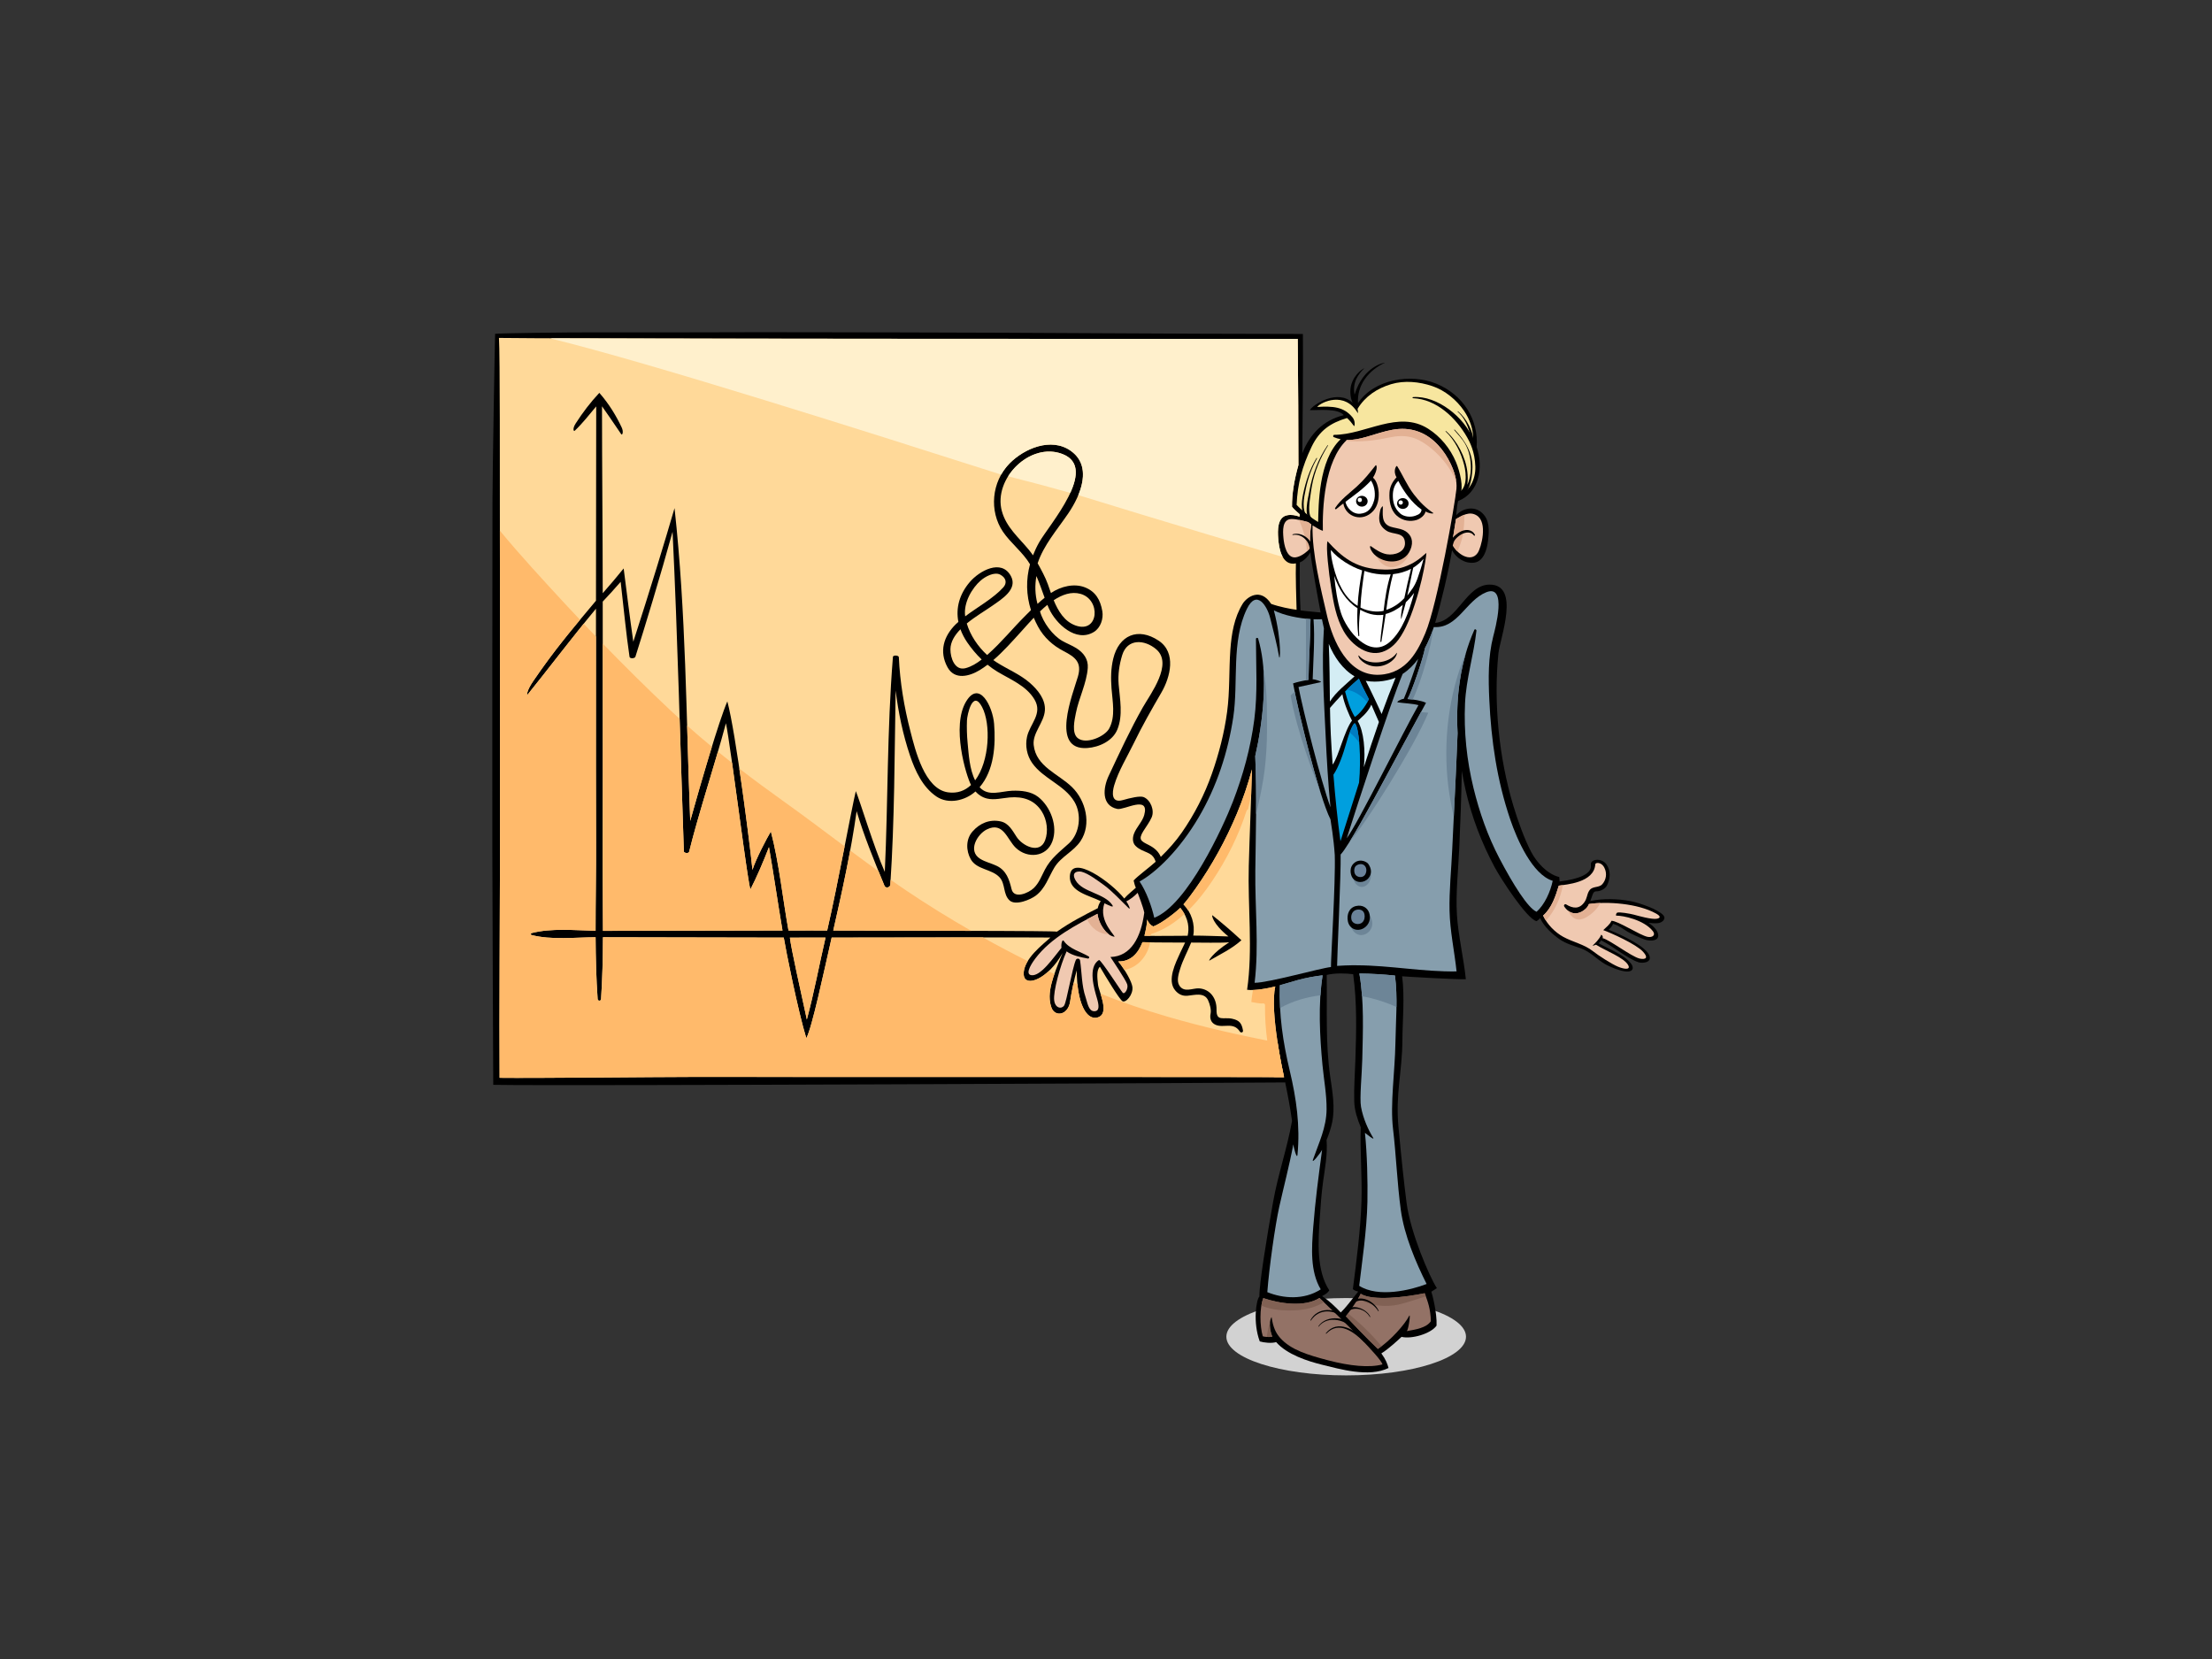 <?xml version="1.0" encoding="utf-8"?>
<!-- Generator: Adobe Illustrator 17.0.0, SVG Export Plug-In . SVG Version: 6.00 Build 0)  -->
<!DOCTYPE svg PUBLIC "-//W3C//DTD SVG 1.1//EN" "http://www.w3.org/Graphics/SVG/1.1/DTD/svg11.dtd">
<svg version="1.1" id="Layer_1" xmlns="http://www.w3.org/2000/svg" xmlns:xlink="http://www.w3.org/1999/xlink" x="0px" y="0px"
	 width="800px" height="600px" viewBox="0 0 800 600" enable-background="new 0 0 800 600" xml:space="preserve">
<rect x="0" y="0" width="800" height="600" fill="#333333" stroke="none"/>
<g>
	<ellipse fill="#D2D2D2" cx="486.865" cy="483.442" rx="43.334" ry="13.985"/>
	<path d="M599.603,333.874c1.46-0.12,3.127-1.478,1.967-2.849c-1.767-2.094-8.678-4.515-11.862-5.12
		c-4.537-0.862-9.877-1.043-14.554-0.033c0.717-1.631,0.858-3.537,2.048-3.498c1.618,0.055,3.455-0.963,4.047-2.259
		c1.147-2.51,1.321-4.868-0.06-7.201c-1.725-2.914-6.188-2.261-5.831-0.12c0.54,3.25-4.404,5.179-11.305,6.004
		c-0.038-0.464-0.12-1.184-0.12-1.6c-4.462-1.077-8.265-5.454-10.173-9.103c-2.532-4.837-4.863-11.468-6.436-16.681
		c-5.185-17.219-7.227-37.256-5.394-55.163c0.541-5.301,8.12-24.94-3.267-24.819c-8.406,0.089-11.447,13.214-19.635,13.838
		c2.013-6.619,4.921-18.862,6.124-26.27c1.506,2.871,4.743,4.935,8.056,4.48c3.356-0.463,4.583-4.683,4.962-7.96
		c0.436-3.757,0.664-7.551-2.321-10.173c-2.812-2.475-6.97-1.507-9.192,1c0.031-0.687,0.305-3.815,0.673-5.13
		c7.669-3.034,9.273-12.124,6.722-19.545c0.799-10.017-5.055-19.018-14.595-22.91c-9.245-3.771-22.463-1.682-28.317,7.029
		c-0.412-6.508,3.799-11.849,9.742-14.613c0.257-0.119-7.776,0.917-10.978,11.561c-0.907-4.576,1.464-7.49,3.476-9.527
		c0.223-0.223-3.503,1.623-4.716,6.07c-0.474,1.739-0.402,4.512,0.537,6.408c-5.293-5.082-14.296,0.497-15.472,2.649
		c2.936,0.098,10.078-0.801,12.266,1.804c-7.368,1.812-12.233,6.762-14.994,13.793c0.047-1.833,0.352-37.042,0.209-43.149
		c-48.217-0.027-96.973-0.49-145.19-0.562c-24.513-0.038-49.03-0.121-73.543-0.026c-12.284,0.05-24.567,0.014-36.849,0.005
		c-11.88-0.009-33.588,0.266-36.565,0.523c-0.116,2.361-0.941,50.294-0.952,60.591c-0.021,21.413-0.042,42.827-0.063,64.242
		c-0.02,20.515-0.003,41.028,0.009,61.538c0.008,16.066,0.325,81.827,0.334,85.249c23.483,0.477,273.782-0.713,286.245-0.866
		c0.061-0.003,0.096-0.057,0.151-0.082c0.965,4.652,1.859,9.308,2.498,14.001c-1.765,9.934-5.074,19.329-6.853,29.29
		c-2.308,12.956-5.04,29.789-4.954,34.206c-1.181,1.248-2.382,9.467,0.132,16.244c1.464,0.447,4.305,0.761,5.926,0.248
		c3.919,4.497,11.439,6.935,16.775,8.228c6.049,1.471,16.763,4.642,23.867,1.142c-0.437-1.529-0.923-2.973-2.598-5.287
		c2.381-1.381,6.516-5.229,7.303-5.979c3.652,0.897,10.622-1.133,12.665-4.057c0.233-4.572-1.638-11.69-1.881-12.263
		c0.692-0.396,1.631-1.132,2.004-1.271c-2.683-4.147-9.621-20.194-10.986-31.033c-1.025-8.117-1.743-14.838-2.898-27.123
		c-1.155-12.282,1.352-19.982,1.407-31.544c0.031-6.721,0.889-15.789-0.095-23.112c1.124,0.12,21.119,1.258,23.039,1.06
		c-0.714-7.237-2.805-16.09-3.226-23.363c-0.456-7.831,0.476-15.935,0.833-23.765c0.425-9.403,0.771-18.806,0.932-28.204
		c0.404,2.352,0.866,4.678,1.383,6.966c2.2,9.704,5.782,19.047,10.475,27.807c2.267,4.239,11.562,18.592,15.129,19.554
		c0.476-0.239,0.952-0.595,1.33-1.126c1.379,3.132,4.483,5.855,6.954,7.61c2.391,1.698,5.276,2.428,7.994,3.434
		c3.232,1.196,5.584,3.87,8.515,5.6c1.454,0.859,9.244,4.482,10.005,1.658c0.34-1.265-1.486-2.866-2.254-3.524
		c-2.328-1.992-7.437-4.18-10.072-5.63c0.394-0.293,0.678-0.656,0.93-1.057c3.963,1.842,9.301,6.467,13.473,7.898
		c1.327,0.454,4.978,0.243,3.973-2.405c-1.206-3.188-9.042-7.057-14.755-9.377c0.654-0.417,1.305-1.295,1.635-2.109
		c2.141,0.635,3.665,1.888,5.236,2.857c1.03,0.636,4.834,2.398,6.377,2.884c1.58,0.497,4.961,0.699,4.717-1.776
		c-0.163-1.64-1.964-3.299-3.492-4.33C597.335,333.898,598.454,333.966,599.603,333.874z M489.781,398.416
		c0.093,3.19,1.132,6.295,2.356,9.282c-0.296,8.854,0.529,17.793,0.262,26.665c-0.301,10.026-1.824,21.921-3.119,31.865
		c0.437,0.437,1.312,0.767,1.937,0.871c-2.484,3.175-4.781,6.125-6.309,7.574c-2.115-2.194-4.31-4.325-6.756-5.913
		c0.291-0.24,1.863-0.837,2.601-2.095c-4.732-7.192-4.007-17.892-3.447-26.048c0.306-4.452,0.591-8.844,1.205-13.271
		c0.691-4.983,1.666-10.01,1.252-15.04c0.832-2.023,1.537-4.104,2.005-6.289c1.145-5.35,0.132-11.128-0.651-16.456
		c-1.812-12.36-1.089-24.579-1.298-36.972c3.314-0.759,6.855-0.571,9.571-0.265c1.422,10.497,1.136,20.471,0.805,30.87
		C490.033,388.273,489.635,393.326,489.781,398.416z M473.925,199.72c0.28,3.347,2.924,17.85,3.69,21.795
		c-2.421-0.266-4.844-0.413-7.257-0.75c-0.344-6.175-0.322-12.919-0.262-17.37C471.406,202.955,473.048,201.382,473.925,199.72z"/>
	<path fill="#F0C9B1" d="M534.06,186.401c4.169,2.575,1.588,11.798,0.357,13.578c-2.554,3.695-7.73,0.301-9.277-3.327
		c0.514-3.078,0.892-5.593,1.439-8.937C528.862,186.414,531.45,184.791,534.06,186.401z"/>
	<path fill="#F0C9B1" d="M515.481,229c-2.589,6.103-6.595,14.571-16.622,15.04c-11.396,0.533-16.831-12.348-18.88-21.209
		c-2.253-9.741-5.532-22.73-5.276-32.813c0.795,0.514,2.844,1.729,3.728,1.968c-0.194-7.829,0.492-25.248,8.67-32.869
		c2.344,0.08,4.683-0.422,7.176-1.136c6.536-1.866,12.146-4.349,18.91-1.795c5.246,1.982,9.171,6.688,11.494,11.617
		c1.329,2.814,2.338,5.956,2.063,9.027C526.326,181.474,519.923,218.528,515.481,229z"/>
	<path fill="#869EAD" d="M505.506,254.009c2.378,0.357,5.275,0.417,7.497,1.013c-5.209,9.068-22.074,43.137-25.941,48.135
		c4.014-12.57,15.944-49.325,20.228-59.427c2.19-1.422,4.044-3.304,5.634-5.459c-0.692,1.875-3.313,10.026-5.226,14.469
		C506.457,252.878,504.914,253.922,505.506,254.009z"/>
	<path fill="#869EAD" d="M482.735,309.224c0.327,9.994-1.503,38.835-1.37,40.515c-3.651,0.34-22.802,5.772-27.617,5.699
		c1.626-13.464,0.099-27.007,0.254-40.526c0.16-13.844,0.605-27.634-0.03-41.46c0.733-3.235,1.359-6.493,1.845-9.772
		c1.554-10.494,2.241-22.43-0.787-32.7c-0.13-0.445-0.801-0.352-0.799,0.113c0.008,9.838,0.673,19.326-0.599,29.158
		c-1.314,10.162-4.055,20.129-7.737,29.679c-3.49,9.061-16.496,37.396-28.434,41.998c-0.936-4.157-2.87-9.486-5.312-13.12
		c5.997-3.322,14.387-11.355,21.361-23.186c6.552-11.119,10.629-23.605,12.527-36.307c1.875-12.551-0.76-27.314,4.894-39.047
		c3.558-7.391,7.382-0.994,8.415,3.132c1.173,4.696,2.516,9.682,3.236,14.027c0.385,2.317,1.069-5.416-1.866-16.672
		c3.749,1.871,8.973,2.849,13.253,3.164c-0.086,7.331-0.631,14.618-0.721,21.952c-1.589,0.231-4.277,0.82-5.585,1.295
		c1.567,9.025,9.318,40.868,13.528,49.188C481.318,297.338,482.342,303.155,482.735,309.224z"/>
	<path fill="#FFD999" d="M426.874,328.333c3.211,3.987,3.211,7.608,2.657,10.097c-4.691-0.01-10.307,0.151-15.629-0.003
		c0.422-1.705,0.941-4.146,1.013-5.911c0.356,1.208,1.274,2.154,2.154,2.545C420.298,333.983,426.004,329.241,426.874,328.333z"/>
	<path fill="#F0C9B1" d="M401.607,346.115c0.687,1.076,5.578,8.322,6.067,9.887c0.491,1.566-0.932,3.798-1.639,3.024
		c-0.708-0.771-7.657-11.635-8.537-11.832c-4.228,2.485-1.701,10.642-0.781,13.801c0.685,2.349,1.174,4.794-1.042,4.732
		c-2.022-0.055-2.435-3.247-3.053-5.048c-1.451-4.239-1.344-8.913-1.997-13.3c-0.12-0.797-1.21-0.907-1.528-0.193
		c-1.285,2.88-3.321,15.069-4.219,16.452c-0.9,1.381-3.254,1.077-3.622-1.862c-0.391-3.129,2.166-12.591,4.495-17.7
		c2.128,1.585,5.346,2.136,7.669,2.592c0.46,0.089,0.708-0.522,0.301-0.764c-2.849-1.715-6.988-2.694-8.947-5.558
		c-0.6-0.883-1.074,0.979-0.877,2.447c-2.84,3.426-7.536,10.472-10.962,9.883c-2.634-0.451,0.944-5.276,1.469-5.977
		c5.731-7.622,15.069-12.325,22.531-16.213c0.274,3.204,3.009,7.804,6.044,8.294c1.048,0.169-5.971-5.579-3.523-12.094
		c1.565,0.741,3.619,1.817,2.837,0.643c-2.861-4.295-10.678-4.583-13.211-8.807c-2.055-3.425,1.085-3.518,2.151-3.229
		c2.479,0.668,5.769,3.205,7.831,4.665c3.074,2.177,6.407,5.874,9.102,8.448c0.987,0.941-0.099-1.468-0.824-2.402
		c1.491-0.76,2.95-1.892,4.106-3.113c0.229,0.604,2.003,5.123,2.392,7.18C412.665,338.973,409.045,345.922,401.607,346.115z"/>
	<path fill="#FFD999" d="M361.365,336.682c-7.211-0.02-14.421-0.038-21.634-0.056c-12.79-0.031-25.582-0.06-38.371-0.087
		c3.355-14.82,6.316-28.114,8.452-43.17c2.642,8.905,6.166,17.516,10.07,26.978c0.422,1.022,2.038,0.683,2.111-0.415
		c1.553-23.361,1.52-46.82,1.925-70.201c0.996,8.018,2.656,16.008,5.205,23.557c1.869,5.535,4.562,11.389,9.537,14.773
		c4.331,2.943,10.411,1.523,14.128-1.815c1.077,1.201,2.421,2.115,4.134,2.548c2.636,0.661,5.585-0.159,8.231-0.387
		c4.853-0.421,9,0.897,11.639,5.1c1.857,2.956,2.42,7.143,1.183,10.411c-1.962,5.181-8.205,1.974-10.29-1.214
		c-1.486-2.27-2.855-5-5.776-5.63c-4.008-0.862-7.555,0.653-10.196,3.665c-2.458,2.802-2.358,6.927-0.634,10.005
		c2.154,3.849,7.561,3.465,10.417,6.546c2.185,2.351,1.213,6.096,3.606,8.344c2.203,2.07,7.704-0.347,9.499-1.711
		c3.464-2.627,4.554-6.529,6.704-10.133c2.372-3.97,6.969-5.791,9.497-9.609c4.071-6.146,1.837-14.699-3.083-19.503
		c-4.99-4.875-13.042-7.385-13.876-15.248c-0.462-4.355,3.73-8.065,4.052-12.47c0.295-4.047-2.625-7.537-5.45-10.003
		c-3.566-3.112-8.145-4.943-12.102-7.482c-0.366-0.235-0.731-0.486-1.091-0.748c3.662-3.134,6.918-6.853,10.099-10.346
		c1.31-1.441,2.84-3.2,4.524-4.978c0.455,1.086,0.961,2.164,1.545,3.237c2.123,3.896,5.331,6.811,9.235,8.827
		c4.249,2.196,6.685,4.083,5.189,9.227c-1.854,6.368-10.138,26.795,3.399,25.835c4.273-0.302,9.14-2.516,10.855-6.681
		c2.121-5.151,0.917-10.962,0.477-16.326c-0.295-3.602,0.231-7.147,1.284-10.591c1.857-6.047,8.077-5.712,12.31-2.104
		c6.207,5.286-2.091,16.136-4.828,20.957c-4.563,8.047-8.456,16.477-12.385,24.844c-1.996,4.252-2.745,10.698,3.132,11.933
		c2.495,0.527,11.772-5.201,9.735,2.216c-0.679,2.469-2.889,4.428-3.759,6.883c-0.503,1.429-0.493,3.142,0.604,4.242
		c2.698,2.709,6.133,1.814,7.292,5.763c-2.04,1.867-6.668,5.287-7.969,6.781c0.224,0.758,0.323,1.636,0.802,2.602
		c-0.578,0.601-3.06,2.54-4.201,3.909c-4.52-5.797-19.2-16.347-19.666-8.103c-0.323,5.701,6.956,6.936,11.17,9.063
		c-0.553,0.801-0.898,1.661-1.072,2.548c-4.585,2.33-9.983,5.072-14.759,8.477C381.47,336.773,367.098,336.698,361.365,336.682z"/>
	<path fill="#FFD999" d="M352.67,282.228c-2.042-4.038-2.329-9.472-2.722-13.585c-0.256-2.692-0.331-5.395-0.232-8.098
		c0.067-1.922,2.033-11.39,5.466-4.853C358.428,261.868,357.91,275.248,352.67,282.228z"/>
	<path fill="#FFD999" d="M373.596,200.842c-0.478-0.665-0.949-1.334-1.485-1.984c-3.72-4.494-8.177-8.163-9.775-14.009
		c-3.213-11.75,10.27-25.209,21.987-20.615c13.176,5.162-4.871,25.535-8.475,31.867
		C374.957,197.667,374.218,199.248,373.596,200.842z"/>
	<path fill="#FFD999" d="M374.835,208.341c1.124,2.542,2.003,5.216,2.963,7.84c-0.892,0.717-1.752,1.466-2.571,2.22
		C374.305,214.941,374.253,211.594,374.835,208.341z"/>
	<path fill="#F0C9B1" d="M473.825,198.041c-0.769,1.389-3.253,3.254-5.156,3.522c-3.411,0.484-4.278-4.711-4.484-6.915
		c-0.239-2.571-0.548-6.883,2.904-6.941c1.936-0.033,4.846,0.812,6.059,1.129c0.364,0.301,0.727,0.599,1.104,0.864
		C473.765,192.453,473.683,195.248,473.825,198.041z"/>
	<path fill="#E3B194" d="M527.128,199.454c0.725-1.807,1.442-3.614,1.832-5.532c0.52-2.576,0.645-5.163,0.666-7.763
		c-1.056,0.396-2.078,1.001-3.046,1.554c-0.548,3.344-0.926,5.859-1.439,8.937C525.567,197.653,526.276,198.633,527.128,199.454z"/>
	<path fill="#E3B194" d="M502.225,158.265c6.202-1.321,9.897-0.214,14.12,2.902c3.91,2.887,7.442,6.95,9.554,11.326
		c0.265,0.548,0.527,1.109,0.776,1.678c-0.274-2.194-1.047-4.365-1.995-6.368c-2.323-4.928-6.248-9.635-11.494-11.617
		c-6.764-2.554-12.374-0.07-18.91,1.795c-2.493,0.713-4.832,1.215-7.176,1.136c-0.1,0.094-0.187,0.205-0.286,0.301
		C492.116,159.943,497.011,159.375,502.225,158.265z"/>
	<path fill="#E3B194" d="M509.539,196.859c-0.664,1.754-2.335,3.771-4.113,4.459c-2.829,1.094-6.162,0.199-8.319-1.871
		c0.99,3.459,3.939,6.618,7.849,5.411c3.533-1.093,5.565-4.793,4.635-8.171C509.571,196.744,509.564,196.799,509.539,196.859z"/>
	<path fill="#E3B194" d="M474.251,189.7c-0.377-0.266-0.74-0.563-1.104-0.864c-0.713-0.186-2.018-0.553-3.363-0.82
		c1.597,3.494,2.695,7.473,2.879,11.4c0.505-0.463,0.922-0.94,1.162-1.374C473.683,195.248,473.765,192.453,474.251,189.7z"/>
	<path fill="#869EAD" d="M479.418,265.736c0.381,8.21,0.937,18.076,1.773,26.245c-3.604-9.954-9.879-34.822-11.565-43.505
		c2.43-0.539,4.96-1.102,8.091-1.785c0.565-0.125-2.185-1.077-2.967-1.005c0.203-6.867,0.841-14.653,0.308-21.721
		c1.034,0.042,2.059,0.048,3.047-0.016c0.228,1.108,0.458,2.218,0.708,3.319C477.951,239.993,478.831,253.091,479.418,265.736z"/>
	<path fill="#D4EDF4" d="M491.009,260.752c1.085-1.08,3.608-2.875,4.962-5.911c0.874,2.099,1.621,3.69,2.737,6.276
		c-1.904,5.416-3.694,10.878-5.452,16.347C493.843,271.68,493.315,264.502,491.009,260.752z"/>
	<path fill="#D4EDF4" d="M493.95,246.23c4.355,0.817,8.777-0.259,10.779-1.139c-1.7,4.194-3.518,8.885-5.055,13.144
		C499.219,257.091,495.414,248.976,493.95,246.23z"/>
	<path fill="#009FDE" d="M495.061,252.85c-1.278,2.885-3.6,5.562-5.082,6.445c-1.73-2.904-2.622-5.879-3.519-9.21
		c1.587-1.601,3.229-3.154,4.999-4.63C492.526,247.983,493.799,250.417,495.061,252.85z"/>
	<path fill="#D4EDF4" d="M488.964,260.614c-2.738,3.571-4.939,13.329-7,15.906c-0.254-3.605-0.481-7.212-0.661-10.823
		c-0.158-3.215-0.241-6.447-0.295-9.685c1.469-1.698,2.952-3.34,4.482-4.934C486.105,254.515,488.121,259.082,488.964,260.614z"/>
	<path fill="#D4EDF4" d="M480.977,253.733c-0.092-6.954-0.095-13.931-0.408-20.866c1.949,4.769,5.056,9.245,9.329,11.737
		C486.872,247.457,483.191,250.201,480.977,253.733z"/>
	<path fill="#009FDE" d="M482.254,280.189c1.834-2.685,3.438-7.14,4.686-11.601c1.249-4.464,2.704-7.378,3.116-6.96
		c1.525,1.545,2.299,12.732,1.467,21.419c-2.08,6.595-4.631,14.631-6.726,21.207C483.7,296.258,482.886,288.232,482.254,280.189z"/>
	<path fill="#007CC2" d="M492.963,252.446c0.521,0.471,1.051,0.964,1.574,1.471c0.189-0.349,0.364-0.707,0.524-1.066
		c-1.262-2.433-2.535-4.867-3.602-7.395c-1.535,1.28-2.965,2.626-4.355,4.004C489.245,249.809,491.125,250.794,492.963,252.446z"/>
	<path fill="#007CC2" d="M491.596,268.684c-0.301-3.598-0.838-6.348-1.54-7.056c-0.284-0.289-1.066,1.012-1.933,3.316
		C489.512,266.004,490.657,267.266,491.596,268.684z"/>
	<path fill="#F7E69F" d="M474.323,161.663c2.887-6.065,6.945-8.724,12.855-10.485c0.911,0.816,1.718,1.791,2.529,2.922
		c0.18,0.252,0.605-1.746-0.542-3.145c-3.218-3.932-7.226-4.078-12.791-3.79c1.464-1.764,9.943-5.817,14.661,2.193
		c0.194,0.332,0-1.402-0.05-1.499c2.75-4.546,7.064-7.399,12.14-8.92c4.797-1.437,10.181-0.888,14.866,0.69
		c4.639,1.558,8.786,4.988,11.527,8.992c2.003,2.927,3.464,6.919,3.193,10.174c-2.995-7.789-12.923-15.829-21.673-15.18
		c-0.261,0.018-0.228,0.387,0.023,0.398c8.529,0.369,15.57,7.159,19.566,14.184c0.996,1.747,2.773,5.171,2.953,10.519
		c0.163,4.831-2.342,9.099-5.533,10.037c1.421-2.214-0.052-8.259-1.477-11.645c-2.082-4.935-5.596-9.231-10.083-12.07
		c-10.799-6.828-22.595,2.188-33.924,2.227c-0.423,0-0.588,0.653-0.185,0.825c0.842,0.355,1.669,0.589,2.488,0.759
		c-8.098,7.598-7.977,24.116-8.14,29.936c-2.6-1.494-6.025-4.232-7.786-6.192C469.267,174.87,470.969,168.705,474.323,161.663z"/>
	<path fill="#FFD999" d="M321.234,389.502c-23.754-0.005-47.51-0.007-71.267-0.014c-12.061,0-56.818,0.477-69.273,0.321
		c-0.163-20.309,0.131-65.711,0.14-80.798c0.007-20.492,0.029-40.982,0.01-61.474c-0.019-20.756-0.04-41.51-0.061-62.265
		c-0.01-10.501,0.068-57.74-0.327-63.056c12.693,0.318,240.529,0.381,288.885,0.353c0.126,11.626,0.286,37.174,0.249,45.621
		c-1.563,5.625-2.352,10.456-2.315,15.085c0.721,0.962,1.758,1.81,2.772,2.713c-0.023,0.287-0.07,0.717-0.052,0.87
		c-1.419-0.52-2.898-0.795-4.45-0.511c-3.651,0.671-3.465,5.619-3.262,8.359c0.223,3.03,1.124,10.136,6.403,9.048
		c-0.166,3.52,0.151,13.819,0.244,16.782c-2.146-0.267-6.159-1.051-9.193-2.128c-3.947-6.112-8.867-2.372-10.283-0.087
		c-3.096,5-4.072,10.966-4.48,16.721c-0.531,7.52-0.166,14.96-1.177,22.463c-1.025,7.612-2.958,15.087-5.499,22.325
		c-2.643,7.532-6.323,14.716-10.872,21.265c-2.22,3.196-4.82,6.099-7.609,8.808c-0.795-1.875-2.167-3.204-4.445-4.342
		c-2.707-1.356-3.781-1.878-1.879-4.961c1.039-1.682,2.223-3.171,3.023-4.992c1.089-2.484-0.326-6.232-2.87-7.318
		c-1.304-0.554-4.94,0.321-7.539,1.069c-4.236,1.218-3.93-2.66-3.139-5.347c1.515-5.156,4.695-10.297,7.033-15.113
		c3.059-6.308,6.507-12.363,10.03-18.419c3.257-5.604,5.497-14.449-0.979-18.768c-7.524-5.018-14.387-1.92-16.426,6.48
		c-0.87,3.587-0.897,7.121-0.627,10.776c0.351,4.728,1.524,10.101-0.833,14.498c-1.574,2.927-8.409,5.931-11.419,3.453
		c-2.228-1.836-1.111-6.603-0.658-8.93c1.069-5.528,3.913-10.81,4.319-16.429c0.23-3.181-1.553-5.511-4.095-7.117
		c-1.623-1.025-3.475-1.707-5.142-2.662c-3.409-1.958-6.931-6.618-8.03-10.66c0.858-0.828,1.75-1.626,2.664-2.369
		c0.182,0.442,0.362,0.889,0.559,1.321c2.524,5.518,9.772,12.424,16.235,8.499c2.451-1.485,3.538-4.808,3.074-7.522
		c-0.708-4.132-2.465-7.107-6.263-8.612c-3.885-1.536-8.686-0.409-12.325,2.043c-0.392-1.099-0.754-2.176-1.111-3.181
		c-0.871-2.46-2.469-5.385-3.691-7.572c2.149-6.535,6.983-12.056,11.013-17.956c4.713-6.897,8.854-17.175,0.926-22.752
		c-7.07-4.977-16.827-0.81-22.116,4.598c-6.529,6.678-7.411,17.261-2.369,24.703c2.739,4.042,7.262,7.494,9.784,11.757
		c-1.498,5.495-1.4,11.087,0.343,16.588c-0.718,0.713-1.394,1.396-2.01,2.01c-4.619,4.593-8.677,9.666-13.579,13.99
		c-0.086,0.074-0.177,0.152-0.266,0.228c-3.338-3.05-6.084-7.115-7.359-11.396c3.096-2.541,6.731-4.662,9.125-6.339
		c3.518-2.463,9.429-6.03,6.823-10.829c-3.45-6.346-11.438-1.811-14.823,2.138c-3.772,4.398-5.146,9.429-4.159,14.459
		c-0.314,0.282-0.64,0.548-0.94,0.844c-4.415,4.351-6.081,9.88-2.998,15.537c2.581,4.733,7.895,3.331,11.657,1.05
		c0.98-0.595,1.914-1.256,2.832-1.949c1.113,0.91,2.28,1.748,3.503,2.486c4.754,2.864,10.478,5.076,13.451,10.055
		c3.107,5.201-1.655,8.814-2.687,13.561c-0.696,3.205-0.047,6.712,1.849,9.417c4.048,5.778,11.618,7.888,15.272,13.991
		c2.745,4.583,1.999,11.494-1.945,15.09c-3.351,3.057-6.514,5.355-8.688,9.472c-1.243,2.357-2.077,4.793-4.034,6.696
		c-1.879,1.821-7.147,4.104-8.042,0.391c-0.834-3.469-1.87-6.742-5.372-8.416c-1.967-0.941-4.15-1.399-6.009-2.563
		c-4.584-2.868-1.033-8.915,2.459-10.623c5.958-2.91,7.32,3.651,10.429,6.635c4.212,4.042,11.108,3.433,13.245-2.274
		c2.065-5.523-0.64-12.552-5.081-16.074c-2.609-2.067-6.226-2.383-9.425-2.273c-3.975,0.142-8.563,2.236-11.716-1.18
		c-0.027-0.033-0.047-0.07-0.073-0.1c5.243-6.108,5.841-15.193,5.226-22.939c-0.489-6.166-5.306-15.938-10.079-8.123
		c-5.486,8.982-0.011,26.975,1.739,30.269c-2.158,2.047-4.922,3.137-8.341,2.653c-8.49-1.207-11.842-15.368-13.577-22.05
		c-2.248-8.675-3.802-17.87-4.189-26.825c-0.031-0.731-2.087-0.785-2.139-0.133c-2.166,27.243-1.739,51.856-2.938,77.788
		c-3.908-8.739-9.015-25.786-10.484-29.211c-1.565,6.459-6.625,34.284-10.358,50.408c-1.802-0.007-3.604-0.008-5.404-0.013
		c-2.863-0.008-5.727,0.005-8.588,0.005c-2.047-11.304-3.428-24.682-6.378-35.819c-1.566,2.641-5.424,9.966-6.654,13.896
		c-0.823-8.578-6.017-49.535-9.086-60.936c-3.05,7.014-9.814,30.252-13.422,43.225c-1.509-38.136-1.494-74.85-5.675-113.128
		c-3.132,10.862-9.102,30.433-14.909,48.318c-1.193-8.154-2.609-19.647-3.49-26.496c-2.121,2.635-5.316,6.43-7.571,8.958
		c-0.014-22.153-0.261-45.462-0.263-67.611c1.328,1.816,3.958,5.713,6.934,10.076c0.395,0.579,0.966-0.771,0.192-2.403
		c-1.928-4.068-4.401-8.301-8.089-12.529c-3.197,3.416-5.997,7.078-8.553,11.061c-1.268,1.973-0.721,2.986-0.36,2.651
		c2.624-2.441,5.34-5.896,7.78-8.812c-0.003,23.249-0.067,47.026-0.081,70.279c-8.975,10.739-14.542,17.155-22.675,29.039
		c-2.545,3.717-2.335,5.261-2.13,5.007c7.61-9.411,15.928-20.468,24.805-31.16c-0.008,9.905-0.018,19.814-0.01,29.719
		c0.008,18.263-0.048,36.528,0.035,54.792c0.048,10.601-0.183,21.299-0.167,31.975c-7.548-0.166-16.022-1.023-23.137,0.833
		c-0.341,0.09-0.389,0.61-0.021,0.704c7.194,1.866,15.72,0.832,23.162,0.807c0.039,7.468,0.22,14.92,0.737,22.319
		c0.055,0.784,1.188,0.854,1.242,0.04c0.49-7.42,0.651-14.884,0.684-22.36c7.722,0.016,15.443,0.033,23.165,0.047
		c14.076,0.029,28.155,0.078,42.231,0.083c0.683,4.296,5.211,26.88,8.147,36.372c2.056-3.72,6.267-23.601,9.171-36.38
		c12.983-0.029,77.143-0.129,79.102-0.023c-2.348,2.257-10.043,7.821-9.64,13.446c0.344,4.854,8.858,1.626,14.044-7.866
		c-3.605,8.807-5.874,14.613-4.013,19.767c1.274,3.522,6.069,2.741,6.755-2.253c0.424-3.094,1.489-8.245,2.385-11.211
		c0.06,11.897,3.453,17.914,7.301,17.085c4.993-1.076,0.688-9.339,0.392-11.911c-0.296-2.574-0.589-5.312,0.683-6.488
		c2.134,3.671,6.954,11.613,8.125,12.429c1.17,0.815,4.01-2.348,3.621-5.188c-0.241-1.754-2.351-5.773-5.102-9.179
		c4.405,0.159,7.209-2.889,8.746-6.957c5.848,0.185,13.09,0.087,15.417,0.149c-0.574,1.275-1.233,2.52-1.77,3.696
		c-1.604,3.519-4.896,9.922-1.804,13.598c1.146,1.36,2.544,2.07,4.36,1.943c2.385-0.172,6.157-1.456,7.563,1.695
		c0.61,1.36,1.164,3.363,0.874,4.764c-0.347,1.684,0.076,3.292,1.832,4.053c2.949,1.274,6.409-1.193,8.769,2.45
		c0.355,0.553,1.239,0.319,1.119-0.386c-0.459-2.675-1.325-3.691-3.876-4.258c-3.149-0.704-5.79,1.154-5.694-3.249
		c0.094-4.21-2.378-7.481-6.334-7.745c-2.253-0.149-5.489,1.743-7.176-1.133c-1.008-1.716-0.156-4.303,0.37-6.004
		c1.007-3.253,2.69-6.275,3.964-9.426c2.516,0.004,11.722,0.166,13.745-0.109c-6.231,4.063-7.644,6.917-7.112,6.606
		c4.013-2.348,7.945-4.15,11.548-7.342c-4.012-3.717-7.232-6.398-10.471-9.001c-0.355-0.287-0.098,2.936,5.773,7.634
		c-4.111-0.1-8.219-0.296-12.725-0.31c0.739-4.098-0.682-8.4-3.534-11.304c1.57-1.812,2.997-3.769,4.348-5.679
		c5.996-8.489,10.992-17.605,15-27.189c2.167-5.183,3.965-10.511,5.416-15.93c-0.312,11.638-0.828,23.273-1.149,34.912
		c-0.399,14.587,1.518,30.27-0.605,44.779c2.643,0.392,7.312-0.432,10.189-1.193c-2.064,9.145,2.819,31.107,3.175,32.805
		C453.126,389.493,345.541,389.506,321.234,389.502z"/>
	<path fill="#FFF0CC" d="M387.088,178.25c2.741-5.995,3.326-11.631-2.764-14.017c-7.441-2.915-15.584,1.45-19.721,8.027
		C372.125,174.14,379.616,176.152,387.088,178.25z"/>
	<path fill="#FFF0CC" d="M199.574,122.521c36.352,8.936,114.352,33.754,162.513,49.125c0.816-1.445,1.819-2.803,3.017-4.029
		c5.289-5.408,15.046-9.575,22.116-4.598c5.614,3.949,5.172,10.258,2.765,16.051c25.575,7.932,72.62,21.958,73.934,22.356
		c-1.177-2.095-1.514-5.037-1.638-6.721c-0.203-2.739-0.388-7.687,3.262-8.359c1.552-0.284,3.031-0.009,4.45,0.511
		c-0.018-0.153,0.029-0.583,0.052-0.87c-1.014-0.904-2.051-1.751-2.772-2.713c-0.037-4.628,0.752-9.46,2.315-15.085
		c0.037-8.447-0.123-33.995-0.249-45.621c-41.185,0.023-212.559-0.018-270.327-0.228C199.2,122.403,199.384,122.474,199.574,122.521
		z"/>
	<path fill="#FFBA6B" d="M416.154,338.275c-0.005-0.271,0.187-0.488,0.433-0.567c4.415-1.439,8.326-4.004,11.792-7.14
		c-0.398-0.727-0.892-1.474-1.505-2.236c-0.87,0.909-6.576,5.651-9.804,6.728c-0.88-0.391-1.798-1.336-2.154-2.545
		c-0.072,1.765-0.591,4.206-1.013,5.911c0.744,0.02,1.494,0.035,2.244,0.046C416.147,338.406,416.156,338.34,416.154,338.275z"/>
	<path fill="#FFBA6B" d="M456.926,362.899c0.315-0.033,0.593,0.289,0.587,0.589c-0.154,8.854,1.316,17.49,3.193,26.067
		c1.645,0.004,2.904,0.009,3.685,0.016c-0.356-1.698-5.239-23.66-3.175-32.805c-2.215,0.587-5.484,1.203-8.081,1.28
		c-0.31,1.98-0.657,4.363-0.514,4.379C454.065,362.583,455.47,363.041,456.926,362.899z"/>
	<path fill="#FFBA6B" d="M415.95,340.812c-0.94-0.017-1.872-0.039-2.769-0.066c-1.537,4.068-4.34,7.116-8.746,6.957
		c0.81,1.001,1.55,2.053,2.218,3.086C411.471,349.969,415.08,345.75,415.95,340.812z"/>
	<path fill="#FFBA6B" d="M438.471,318.525c5.227-7.815,9.498-16.356,12.372-25.317c0.082-0.254,0.287-0.382,0.503-0.405
		c0.448-1.82,0.829-3.655,1.156-5.494c0.102-3.013,0.197-6.026,0.278-9.04c-1.451,5.419-3.249,10.747-5.416,15.93
		c-4.008,9.584-9.004,18.7-15,27.189c-1.351,1.91-2.778,3.867-4.348,5.679c0.66,0.67,1.231,1.421,1.727,2.219
		C433.076,326.021,435.976,322.26,438.471,318.525z"/>
	<path fill="#FFD999" d="M381.08,217.083c3.11-2.057,6.413-3.222,9.7-2.31c7.502,2.082,6.61,14.404-1.746,11.463
		C384.985,224.811,382.712,221.039,381.08,217.083z"/>
	<path fill="#FFD999" d="M349.793,232.296c1.52,2.223,3.28,4.336,5.242,6.228c-1.765,1.366-3.696,2.567-5.826,3.128
		c-3.918,1.039-5.505-3.767-5.474-6.836c0.024-2.664,1.518-5.076,3.622-7.233C347.935,229.172,348.738,230.751,349.793,232.296z"/>
	<path fill="#FFD999" d="M354.634,209.992c1.643-1.443,4.978-3.316,7.142-2.151c2.172,1.162,2.46,3.077,1.078,4.597
		c-3.61,3.975-9.441,7.201-13.784,10.466C348.37,217.919,351.633,212.628,354.634,209.992z"/>
	<path fill="#FFD999" d="M298.565,339.101c-2.331,10.056-4.116,19.836-6.758,29.623c-2.327-10.787-5.677-25.643-6.135-29.619
		C288.462,339.104,297.059,339.103,298.565,339.101z"/>
	<path fill="#FFD999" d="M217.994,249.755c0.007-10.726-0.004-21.454-0.012-32.18c2.224-2.356,4.407-4.732,6.493-7.159
		c1.078,9.263,1.959,18.756,3.209,27.129c0.111,0.751,1.906,0.639,2.12-0.033c3.187-10.005,9.157-29.576,13.441-45.197
		c1.879,38.912,2.76,77.176,4.08,115.6c0.021,0.624,1.729,0.864,1.909,0.133c3.523-14.288,9.199-31.12,13.31-46.484
		c1.752,8.323,8.276,61.189,8.906,59.989c2.055-3.913,4.808-10.348,6.655-15.168c1.761,10.078,3.183,20.093,4.899,30.145
		c-13.333,0.007-26.664,0.053-39.998,0.081c-8.312,0.016-16.625,0.031-24.933,0.05c0.01-10.076-0.178-20.164-0.124-30.18
		C218.05,287.572,217.985,268.663,217.994,249.755z"/>
	<path fill="#FFBA6B" d="M327.765,322.082c-1.903-1.282-3.793-2.58-5.671-3.896c-0.037,0.583-0.064,1.166-0.102,1.746
		c-0.073,1.098-1.688,1.437-2.111,0.415c-0.737-1.785-1.454-3.535-2.161-5.265c-3.438-2.467-6.848-4.97-10.244-7.494
		c-1.773,9.628-3.851,18.945-6.116,28.951c12.79,0.027,25.581,0.056,38.371,0.087c3.842,0.01,7.683,0.021,11.524,0.03
		C343.255,332.073,335.409,327.219,327.765,322.082z"/>
	<path fill="#FFBA6B" d="M257.457,270.077c-3.023-2.489-6.003-5.039-8.944-7.653c0.338,11.415,0.655,22.876,1.114,34.469
		C251.649,289.624,254.661,279.132,257.457,270.077z"/>
	<path fill="#FFBA6B" d="M421.963,367.613c-8.102-2.372-16.085-5.129-23.94-8.214c1.074,3.415,2.27,7.867-1.308,8.64
		c-3.262,0.701-6.188-3.531-7.043-12.077c-0.46-0.198-0.918-0.395-1.377-0.593c-0.535,2.4-1.016,4.96-1.266,6.797
		c-0.686,4.994-5.481,5.774-6.755,2.253c-1.265-3.506-0.618-7.317,1.059-12.166c-0.707-0.327-1.415-0.653-2.12-0.984
		c-4.365,4.048-8.726,4.695-8.97,1.249c-0.12-1.674,0.486-3.34,1.447-4.918c-5.471-2.741-10.888-5.592-16.237-8.575
		c-20.215,0.01-46.814,0.054-54.672,0.07c-2.904,12.778-7.115,32.66-9.171,36.38c-2.935-9.492-7.464-32.076-8.147-36.372
		c-14.076-0.005-28.155-0.055-42.231-0.083c-7.722-0.014-15.443-0.031-23.165-0.047c-0.033,7.476-0.194,14.94-0.684,22.36
		c-0.053,0.814-1.187,0.743-1.242-0.04c-0.518-7.399-0.698-14.851-0.737-22.319c-7.441,0.025-15.968,1.059-23.162-0.807
		c-0.367-0.094-0.319-0.614,0.021-0.704c7.115-1.857,15.589-0.999,23.137-0.833c-0.016-10.677,0.215-21.374,0.167-31.975
		c-0.083-18.263-0.027-36.528-0.035-54.792c-0.005-6.541,0.002-13.081,0.007-19.625c-1.487-1.545-2.96-3.103-4.434-4.661
		c-7.22,8.943-14.042,17.905-20.368,25.728c-0.205,0.254-0.415-1.289,2.13-5.007c6.245-9.125,10.982-15.031,16.904-22.141
		c-1.728-1.84-3.471-3.665-5.183-5.523c-8.042-8.722-16.203-17.508-23.8-26.707c0.019,18.537,0.038,37.073,0.055,55.611
		c0.02,20.492-0.003,40.982-0.01,61.474c-0.009,15.087-0.303,60.489-0.14,80.798c12.454,0.156,57.211-0.321,69.273-0.321
		c23.757,0.008,47.513,0.009,71.267,0.014c24.306,0.004,131.892-0.009,143.156,0.068c-0.167-0.803-1.347-6.133-2.326-12.496
		C448.567,374.488,435.117,371.467,421.963,367.613z"/>
	<path fill="#FFBA6B" d="M272.135,314.605c1.231-3.93,5.088-11.254,6.654-13.896c2.95,11.137,4.331,24.515,6.378,35.819
		c2.861,0,5.725-0.013,8.588-0.005c1.8,0.005,3.601,0.007,5.404,0.013c1.97-8.507,4.308-20.27,6.308-30.436
		c-7.165-5.338-14.295-10.725-21.566-15.923c-5.596-4-11.103-8.043-16.507-12.201C269.611,292.952,271.646,309.506,272.135,314.605z
		"/>
	<path fill="#FFBA6B" d="M298.565,339.101c-2.331,10.056-4.116,19.836-6.758,29.623c-2.327-10.787-5.677-25.643-6.135-29.619
		C288.462,339.104,297.059,339.103,298.565,339.101z"/>
	<path fill="#FFBA6B" d="M271.45,321.553c-0.462,0.881-4.084-27.236-6.678-45.621c-1.721-1.345-3.429-2.707-5.127-4.082
		c-3.605,12.347-7.66,25.046-10.411,36.198c-0.18,0.731-1.888,0.491-1.909-0.133c-0.55-15.99-1.024-31.952-1.525-47.944
		c-0.988-0.901-1.981-1.793-2.959-2.712c-8.479-7.967-16.752-16.154-24.853-24.502c0.003,5.665,0.01,11.333,0.006,16.998
		c-0.008,18.909,0.056,37.818-0.046,56.725c-0.054,10.016,0.135,20.104,0.124,30.18c8.308-0.018,16.621-0.034,24.933-0.05
		c13.335-0.027,26.665-0.074,39.998-0.081c-1.716-10.052-3.138-20.067-4.899-30.145C276.259,311.205,273.505,317.64,271.45,321.553z
		"/>
	<path fill="#869EAD" d="M462.66,436.466c1.472-6.653,3.755-15.364,5.085-22.6c0.034,0.767,1.312,5.795,1.512,3.728
		c1.014-10.382-0.425-20.364-2.791-30.297c-2.507-10.563-3.932-20.319-3.587-30.984c2.176-0.61,4.339-1.27,6.514-1.866
		c2.95-0.81,5.934-1.345,8.936-1.707c-1.637,10.408-1.014,22.112-0.038,32.441c0.509,5.36,1.527,10.596,1.486,15.997
		c-0.048,6.586-2.789,12.114-4.906,18.18c-0.678,1.941,2.627-2.212,3.279-3.506c-1.249,9.364-2.503,18.678-3.212,28.123
		c-0.554,7.34-1.167,15.771,2.718,22.34c-6.087,3.958-13.738,3.301-19.312,1.007C459.016,458.359,461.159,443.25,462.66,436.466z"/>
	<path fill="#937266" d="M480.534,492.026c-7.541-1.967-13.664-3.825-17.489-8.089c-1.652-1.841-2.623-3.936-3.14-7.531
		c-0.046-0.327-1.561,2.394,0.232,7.035c-1.565,0.219-2.859,0.043-3.438-0.154c-1.089-3.722-1.198-10.283,0.188-13.807
		c5.763,1.964,14.908,3.409,20.323-0.05c8.681,8.274,22.107,21.506,22.782,24.016C495.293,494.759,488.078,493.993,480.534,492.026z
		"/>
	<path fill="#937266" d="M517.496,477.837c-1.618,2.411-5.499,3.005-8.677,3.574c0.615-0.748,1.478-6.815,0.794-5.454
		c-1.508,3.004-6.67,8.855-11.298,11.894c-3.897-3.696-10.342-10.511-11.55-11.788c1.511-2.081,4.426-5.999,5.356-8.153
		c4.209,2.731,16.396,1.193,23.129-0.194C516.391,470.711,517.374,473.333,517.496,477.837z"/>
	<path fill="#816154" d="M468.258,473.898c3.538-0.15,6.699-0.844,9.848-2.519c0.25-0.134,0.48-0.275,0.707-0.417
		c-0.548-0.524-1.084-1.037-1.601-1.531c-5.416,3.459-14.561,2.013-20.323,0.05c-0.301,0.765-0.528,1.684-0.694,2.677
		C459.874,473.844,464.345,474.061,468.258,473.898z"/>
	<path fill="#816154" d="M459.295,478.423c-0.589,1.279-0.785,2.794-1.009,4.141c-0.055,0.322-0.106,0.642-0.151,0.962
		c0.574,0.034,1.256,0.02,2.003-0.085C459.323,481.337,459.194,479.632,459.295,478.423z"/>
	<path fill="#816154" d="M487.513,475.035c-0.27,0.374-0.527,0.726-0.748,1.029c1.209,1.276,7.653,8.091,11.55,11.788
		c0.45-0.295,0.905-0.625,1.36-0.966C496.019,482.549,491.946,478.524,487.513,475.035z"/>
	<path fill="#816154" d="M505.813,471.816c2.963-0.668,5.734-1.698,8.628-2.584c0.415-0.127,0.825-0.248,1.239-0.373
		c-0.14-0.376-0.283-0.756-0.43-1.142c-6.733,1.387-18.92,2.926-23.129,0.194c-0.202,0.467-0.506,1.026-0.86,1.622
		C495.206,472.443,501.417,472.803,505.813,471.816z"/>
	<path fill="#869EAD" d="M506.618,437.597c1.237,9.14,5.4,18.901,9.335,26.774c-5.721,2.235-17.49,5.052-24.377,0.656
		c0.9-7.619,2.785-20.366,2.971-30.428c0.132-7.274-0.103-17.476-0.896-24.885c0.407,0.297,3.697,2.963,2.952,1.747
		c-1.713-2.795-3.606-6.887-4.372-11.15c-0.568-3.164,0.336-11.922,0.456-17.27c0.226-10.026,0.705-20.939-1.049-30.951
		c4.318,0.029,8.588,0.306,12.87,0.725c1.06,8.248,0.301,16.222,0.16,24.561c-0.168,10.108-1.947,21.874-0.853,30.986
		C504.911,417.475,505.3,427.89,506.618,437.597z"/>
	<path fill="#6D8597" d="M477.556,359.969c0.162-2.455,0.403-4.877,0.773-7.229c-3.003,0.361-5.986,0.897-8.936,1.707
		c-2.175,0.596-4.338,1.255-6.514,1.866c-0.091,2.8-0.052,5.537,0.089,8.243C467.344,362.093,472.388,360.616,477.556,359.969z"/>
	<path fill="#6D8597" d="M495.919,361.009c3.149,0.79,6.194,1.866,9.127,3.175c0.048-3.772-0.046-7.541-0.537-11.369
		c-4.282-0.418-8.551-0.696-12.87-0.725c0.473,2.692,0.773,5.447,0.971,8.233C493.735,360.519,494.847,360.741,495.919,361.009z"/>
	<path fill="#869EAD" d="M555.724,329.754c-3.147-1.344-8.509-9.938-13.406-19.258c-4.232-8.057-7.274-16.743-9.421-25.561
		c-2.428-9.962-3.51-20.284-3.051-30.53c0.402-8.945,3.143-17.455,4.127-26.291c0.047-0.419-0.557-0.765-0.764-0.3
		c-5.16,11.626-6.731,24.582-6.056,37.373c-0.518,13.999-1.317,28.047-1.94,42.037c-0.326,7.365-1.123,14.82-0.962,22.197
		c0.159,7.382,1.769,14.588,2.537,21.905c-12.076,0.189-23.97-2.169-36.058-2.215c-0.121-0.034-0.228-0.036-0.346-0.007
		c-0.313,0-0.627-0.017-0.94-0.012c-1.964,0.018-3.917,0.106-5.866,0.232c-0.057-1.592,1.459-34.15,1.28-40.278
		c2.868-2.936,11.896-19.785,14.621-24.858c5.172-9.63,10.996-20.421,16.26-30.001c-1.666-0.831-4.802-1.275-6.683-1.378
		c1.498-2.533,5.705-14.945,6.303-18.42c1.291-2.407,2.345-4.991,3.209-7.61c8.608,0.608,11.612-9.631,18.945-12.579
		c7.747-3.115,3.194,13.393,2.525,16.005c-1.874,7.321-1.756,15.317-1.413,22.802c0.683,14.891,2.772,29.202,7.578,43.365
		c2.459,7.245,7.999,19.923,15.352,22.193C560.759,322.434,558.639,327.193,555.724,329.754z"/>
	<path fill="#6D8597" d="M456.947,281.471c1.381-8.726,1.402-17.749,1.226-26.566c-0.09-4.507-0.456-8.967-1.265-13.349
		c0.597,7.399-0.05,15.086-1.091,22.125c-0.486,3.279-1.112,6.537-1.845,9.772c0.323,7.056,0.365,14.103,0.309,21.151
		C455.268,290.238,456.252,285.87,456.947,281.471z"/>
	<path fill="#6D8597" d="M472.323,246.026c0.33-0.059,0.647-0.116,0.926-0.154c0.09-7.334,0.635-14.621,0.721-21.952
		c-0.536-0.039-1.087-0.09-1.647-0.15V246.026z"/>
	<path fill="#6D8597" d="M466.777,251.601c2.331,13.301,8.408,28.541,10.767,34.895c-3.535-11.292-7.557-27.785-9.289-36.256
		C467.864,250.59,466.933,251.212,466.777,251.601z"/>
	<path fill="#6D8597" d="M494.197,313.868c-1.253-0.655-2.402-0.362-3.235,0.439c-0.027,0.09-0.07,0.177-0.162,0.256
		c-0.128,0.108-0.229,0.232-0.339,0.355c-0.192,0.289-0.364,0.605-0.49,0.954c-0.057,0.156-0.158,0.257-0.275,0.321
		c-0.426,1.202-0.216,2.57,0.785,3.608c1.656,1.713,3.776,1.029,4.829-0.992C496.196,317.106,496.075,314.854,494.197,313.868z"/>
	<path fill="#6D8597" d="M493.903,329.782c-1.892-1.164-3.565-0.604-4.129,1.601c-0.128,0.499-0.688,0.509-0.978,0.235
		c-0.819,1.932-0.42,4.318,1.271,5.743c2.222,1.872,5.48,0.325,6.132-2.386C496.679,332.99,495.624,330.84,493.903,329.782z"/>
	<path fill="#6D8597" d="M518.251,227.679c-0.802,2.308-1.751,4.582-2.893,6.711c-0.597,3.475-4.804,15.887-6.303,18.42
		c0.535,0.027,1.176,0.087,1.851,0.173C514.15,246.466,518.069,231.868,518.251,227.679z"/>
	<path fill="#6D8597" d="M516.563,257.752c-0.891-0.065-1.778-0.128-2.664-0.21c-4.756,8.698-9.844,18.126-14.42,26.647
		c-2.022,3.764-7.512,14.009-11.383,20.245C493.88,298.082,511.659,269.802,516.563,257.752z"/>
	<path fill="#6D8597" d="M523.776,284.199c0.455,3.776,1.162,7.499,1.995,11.2c0.494-10.069,1.009-20.154,1.382-30.211
		c-0.518-9.782,0.289-19.66,3-28.968C523.795,251.098,521.886,268.429,523.776,284.199z"/>
	<path fill="#F0C9B1" d="M590.848,330.785c-1.163-0.308-5.376-1.091-6.029-0.675c-0.292,0.185-0.562,1.047-0.229,1.044
		c2.37-0.033,9.917,1.484,13.173,5.582c1.171,1.475-0.18,2.439-1.906,2.083c-2.871-0.596-10.821-5.876-13.061-5.794
		c-0.417,1.19-1.992,2.437-2.954,3.361c2.716,0.983,11.85,5.051,14.351,7.788c2.785,3.051-0.306,2.748-1.327,2.473
		c-3.016-0.807-10.675-6.708-13.282-7.372c0.338-0.584-0.421-1.361-0.506-1.15c-0.634,1.559-2.426,3.276-3.034,3.803
		c-0.271,0.235,0.842-0.073,1.169-0.256c3.469,2.184,10.155,4.66,11.64,7.373c1.048,1.919-1.682,1.407-3.711,0.563
		c-2.283-0.949-7.087-4.046-8.997-5.565c-3.213-2.553-7.243-3.274-10.788-5.226c-2.928-1.615-5.789-4.465-7.271-7.683
		c3.111-2.751,4.479-6.917,5.67-10.816c2.498-0.443,12.793-0.979,13.209-7.763c0.037-0.604,2.142-0.95,3.273,1.25
		c1.059,2.065,0.654,4.403-0.715,5.953c-1.349,1.522-3.64,0.506-4.821,2.479c-0.833,1.391-0.643,2.589-1.703,4.083
		c-1.833,2.585-4.184,2.262-6.6,0.767c-0.455-0.287-0.952,0.33-0.678,0.747c2.133,3.218,5.43,3.212,8.08,0.536
		c0.302-0.306,0.589-0.823,0.871-1.426c6.636-1.001,17.702-0.199,24.22,3.425c1.608,0.892,1.841,1.591,0.393,1.9
		C597.486,332.653,592.566,331.243,590.848,330.785z"/>
	<path fill="#E3B194" d="M401.034,337.901c-2.179-1.588-3.887-4.922-4.1-7.416c-1.222,0.639-2.498,1.299-3.795,1.988
		C394.686,335.711,397.459,337.837,401.034,337.901z"/>
	<path fill="#E3B194" d="M565.226,320.108c-0.606,0.083-1.12,0.15-1.469,0.211c-1.192,3.9-2.559,8.065-5.67,10.816
		c0.291,0.63,0.645,1.237,1.029,1.831C562.228,329.528,564.448,324.854,565.226,320.108z"/>
	<path fill="#E3B194" d="M573.801,328.372c-2.137,2.16-4.694,2.578-6.724,0.971c1.252,2.578,3.287,4.336,6.66,2.378
		c2.095-1.216,3.932-2.997,5.064-5.142c-1.492,0.056-2.888,0.18-4.129,0.366C574.39,327.549,574.103,328.065,573.801,328.372z"/>
	<path d="M507.539,191.698c-1.219-0.55-3.415-0.798-4.623-1.209c-3.544-1.205-2.754-4.859-2.78-7.347
		c-0.001-0.194-0.75,0.362-0.975,1.523c-0.465,2.394-1.036,5.033,2.25,7.252c2.429,1.639,6.593,0.303,6.722,4.479
		c0.099,3.27-3.795,4.522-6.54,4.06c-2.085-0.347-4.046-1.652-5.665-2.836c-0.956-0.703-0.336,1.837,1.703,3.446
		c4.201,3.318,11.177,2.694,12.812-3.271C511.263,194.814,509.789,192.713,507.539,191.698z"/>
	<path d="M496.569,172.757c1.971-3.243,1.243-4.821,0.962-4.475c-2.434,2.994-3.941,5.051-6.825,7.684
		c-2.737,2.497-5.853,4.698-7.85,7.784c-0.156,0.246,0.167,0.574,0.417,0.361c0.801-0.678,1.664-1.352,2.555-2.029
		c0.857,4.95,6.97,6.934,10.81,2.721c1.67-1.836,2.11-4.407,1.979-6.728C498.53,176.581,498.015,173.899,496.569,172.757z"/>
	<path fill="#FFFFFF" d="M496.989,180.896c-0.854,3.117-2.406,4.639-5.007,4.894c-2.928,0.286-5.078-2.43-5.36-4.309
		c3.091-2.319,6.688-4.868,9.204-7.691C497.376,176.111,497.436,179.267,496.989,180.896z"/>
	<path d="M518.404,185.567c-2.643-1.769-4.914-3.958-7.064-6.773c-2.51-3.282-3.877-6.741-6.051-10.222
		c-0.257-0.412-1.627,1.739-0.209,4.043c-1.499,1.61-2.429,3.424-2.55,5.495c-0.167,2.885,0.261,6.179,2.528,8.296
		c2.325,2.176,5.273,2.248,7.211,1.666c1.308-0.39,3.072-1.679,3.287-3.082C517.467,185.971,518.641,185.724,518.404,185.567z"/>
	<path fill="#FFFFFF" d="M511.851,186.534c-1.836,0.649-4.169,0.326-5.476-0.854c-2.25-2.027-2.648-4.415-2.638-6.524
		c0.008-2.07,0.621-3.915,1.978-5.223c1.924,3.821,4.944,7.963,8.417,10.372C513.976,185.535,513.339,186.01,511.851,186.534z"/>
	<ellipse cx="492.536" cy="181.276" rx="2.087" ry="1.952"/>
	<ellipse cx="507.352" cy="182.099" rx="2.089" ry="1.952"/>
	<path d="M515.875,199.958c-2.507,2.245-4.656,3.915-8.094,5.086c-3.009,1.023-6.246,1.072-9.373,0.841
		c-8.331-0.609-13.24-4.512-18.295-10.149c-0.634,2.119,0.442,11.321,1.331,16.911c0.866,5.432,1.763,10.775,4.51,15.614
		c2.919,5.136,9.219,9.898,15.09,7.083c2.889-1.385,5.087-3.774,7.426-8.596c2.34-4.824,4.465-11.808,5.72-17.192
		C515.323,204.705,515.826,201.009,515.875,199.958z"/>
	<path fill="#FFFFFF" d="M510.323,205.731c-0.874,3.322-1.636,6.764-2.424,10.583c-1.858,2.013-4.158,3.506-6.527,4.254
		c0.509-3.991,1.391-9.197,2.428-12.915C506.1,207.397,508.323,206.766,510.323,205.731z"/>
	<path fill="#FFFFFF" d="M496.023,207.225c2.321,0.501,4.54,0.69,6.931,0.493c-1.372,4.302-2.018,8.57-2.554,13.228
		c-2.52,0.506-5.522,0.171-8.179-1.106c-0.064-0.031-0.121-0.076-0.186-0.108c0.15-4.494,0.795-8.887,1.415-13.258
		C494.418,206.774,495.15,207.036,496.023,207.225z"/>
	<path fill="#FFFFFF" d="M481.32,198.906c2.661,3.24,7.286,6.069,11.306,7.386c-0.774,4.102-1.382,8.471-1.632,12.828
		c-4.922-3.012-7.334-8.597-8.749-14.25C481.773,203.061,481.26,200.554,481.32,198.906z"/>
	<path fill="#FFFFFF" d="M511.134,215.558c-1.602,5.692-3.901,12.514-8.394,16.515c-7.45,6.64-15.801-4.132-17.78-10.46
		c-1.325-4.233-1.991-8.891-2.415-13.338c1.623,4.75,4.275,9.04,8.403,11.699c-0.155,3.381-0.093,6.741,0.314,9.941
		c0.029,0.214,0.356,0.211,0.339-0.01c-0.249-3.164-0.021-6.284,0.336-9.387c1.15,0.635,2.372,1.185,3.742,1.558
		c1.406,0.382,3.239,0.489,4.648,0.28c-0.336,3.356-0.924,6.627-1.095,9.647c-0.013,0.214,0.336,0.236,0.37,0.03
		c0.553-3.318,1.026-6.648,1.54-9.973c2.192-0.563,4.303-1.743,6.197-3.292c-0.945,4.352-0.596,5.336-0.515,5.044
		c0.524-1.887,1.168-4.273,1.632-6.016c1.09-1.021,2.098-2.153,2.965-3.359C511.328,214.816,511.236,215.194,511.134,215.558z"/>
	<path fill="#FFFFFF" d="M512.627,209.294c-1.057,2.901-2.175,4.107-3.653,6.089c0.692-3.32,1.507-6.964,2.125-10.052
		c1.299-0.811,2.747-2.001,3.75-3.231C514.228,204.518,513.438,207.024,512.627,209.294z"/>
	<path d="M467.501,193.245c-0.132,0.042-0.087,0.263,0.051,0.239c1.936-0.348,3.617,0.465,4.868,1.911
		c1.008,1.166,1.229,2.486,1.484,3.939c0.063,0.349,0.618,0.318,0.68-0.013C475.303,195.554,470.994,192.149,467.501,193.245z"/>
	<path d="M533.426,193.41c-1.158-2.179-3.608-2.089-5.54-0.971c-1.334,0.773-4.498,3.33-3.326,5.196
		c0.164,0.265,0.527,0.185,0.665-0.052c0.369-0.645,0.382-1.395,0.794-2.057c0.469-0.754,1.155-1.346,1.864-1.859
		c1.497-1.085,3.884-1.752,5.155-0.022C533.211,193.874,533.563,193.67,533.426,193.41z"/>
	<path d="M474.47,175.76c0.93-5.214,3.02-10.141,5.812-14.621c0.066-0.106-0.1-0.188-0.166-0.089
		c-3.394,4.977-5.48,10.591-6.546,16.51c-0.503,2.789-2.237,8.818,0.503,10.944c0.561,0.438,1.143-0.372,0.571-0.788
		c-1.957-1.415-0.879-7.162-0.758-8.143C474.044,178.298,474.247,177.024,474.47,175.76z"/>
	<path d="M476.332,165.775c0.077-0.129-0.133-0.224-0.209-0.098c-2.417,4.022-3.922,8.525-4.854,13.11
		c-0.6,2.954-0.98,6.66,1.316,8.992c0.218,0.222,0.558-0.129,0.385-0.368c-2.31-3.186-1.437-7.203-0.669-10.768
		C473.12,172.835,474.392,169.162,476.332,165.775z"/>
	<path d="M526.105,155.389c-0.096-0.103-0.232,0.057-0.143,0.159c1.323,1.542,2.716,3.006,3.782,4.747
		c1.631,2.66,2.278,6.13,2.22,9.203c-0.04,1.915-0.428,4.027-1.301,5.825c0.265-1.608,0.166-3.373,0.025-4.642
		c-0.598-5.373-3.691-11.24-7.731-14.789c-0.095-0.082-0.226,0.055-0.133,0.142c3.374,3.193,5.571,7.657,6.701,12.123
		c0.833,3.285,1.269,8.81-2.561,10.254c-0.499,0.186-0.418,1.004,0.162,0.96c0.205-0.013,0.391-0.052,0.576-0.095
		c0.073,0.065,0.167,0.102,0.275,0.078c3.729-0.811,4.296-6.327,4.516-9.382C532.914,164.109,529.923,159.444,526.105,155.389z"/>
	<path d="M527.337,148.784c-0.09-0.076-0.212,0.051-0.124,0.133c3.426,3.103,4.323,7.206,5.224,11.497
		c0.056,0.27,0.421,0.164,0.441-0.073C533.156,156.336,530.349,151.257,527.337,148.784z"/>
	<path d="M494.854,312.438c-0.532-0.742-2.855-1.962-4.819-0.535c-2.322,1.69-1.585,4.464-0.953,5.475
		c1.346,2.141,4.223,2.065,5.782,0.299C496.281,316.069,496.045,314.103,494.854,312.438z"/>
	<path fill="#6B839A" d="M493.725,316.306c-0.67,1.117-2.416,1.159-3.334,0.257c-0.833-0.824-0.751-2.605-0.117-3.292
		c0.632-0.688,2.419-1.275,3.391-0.057C494.379,314.103,494.26,315.413,493.725,316.306z"/>
	<path d="M495.152,330.051c-0.615-1.684-2.322-2.905-4.7-2.381c-2.525,0.559-3.473,3.087-2.975,5.535
		c0.572,2.819,3.417,3.827,5.712,2.498C495.194,334.544,495.921,332.154,495.152,330.051z"/>
	<path fill="#6B839A" d="M492.717,333.58c-1.188,1.136-3.58,0.648-3.944-0.99c-0.355-1.606,0.351-3.094,1.618-3.491
		c1.269-0.399,2.75-0.038,3.083,1.52C493.693,331.643,493.493,332.837,492.717,333.58z"/>
	<path d="M486.495,476.621c-3.386-3.841-10.004-3.971-12.554,0.837c-0.069,0.129,0.123,0.211,0.198,0.096
		c2.902-4.445,8.515-4.063,12.055-0.635C486.391,477.11,486.675,476.825,486.495,476.621z"/>
	<path d="M490.168,480.882c-2.159-4.823-10.458-5.642-13.364-1.207c-0.052,0.08,0.077,0.177,0.135,0.099
		c3.189-4.185,10.111-2.553,12.764,1.358C489.873,481.38,490.289,481.157,490.168,480.882z"/>
	<path d="M493.83,484.993c-3.451-4.02-10.113-8.03-14.305-2.831c-0.096,0.117,0.073,0.263,0.176,0.153
		c4.552-4.811,10.025-0.486,13.669,3.06C493.641,485.637,494.087,485.292,493.83,484.993z"/>
	<path d="M495.576,476.193c-1.387-3.063-7.412-5.265-9.233-1.422c-0.112,0.236,0.21,0.48,0.386,0.267
		c2.381-2.88,6.924-1.872,8.681,1.26C495.474,476.409,495.628,476.303,495.576,476.193z"/>
	<path d="M488.09,472.143c-0.141,0.275,0.296,0.532,0.468,0.275c2.662-3.956,7.894-1.613,9.901,1.776
		c0.056,0.093,0.222,0.023,0.179-0.08C496.947,470.116,490.535,467.387,488.09,472.143z"/>
	<path d="M505.065,236.238c-2.623,3.858-10.519,4.661-13.552,0.928c-0.366-0.451-0.309,0.562,0.509,1.408
		c3.709,3.834,9.664,2.873,12.482-0.677C505.104,237.139,505.483,235.626,505.065,236.238z"/>
	<circle fill="#FFFFFF" cx="491.792" cy="180.799" r="0.772"/>
	<circle fill="#FFFFFF" cx="506.59" cy="181.742" r="0.772"/>
</g>
</svg>
